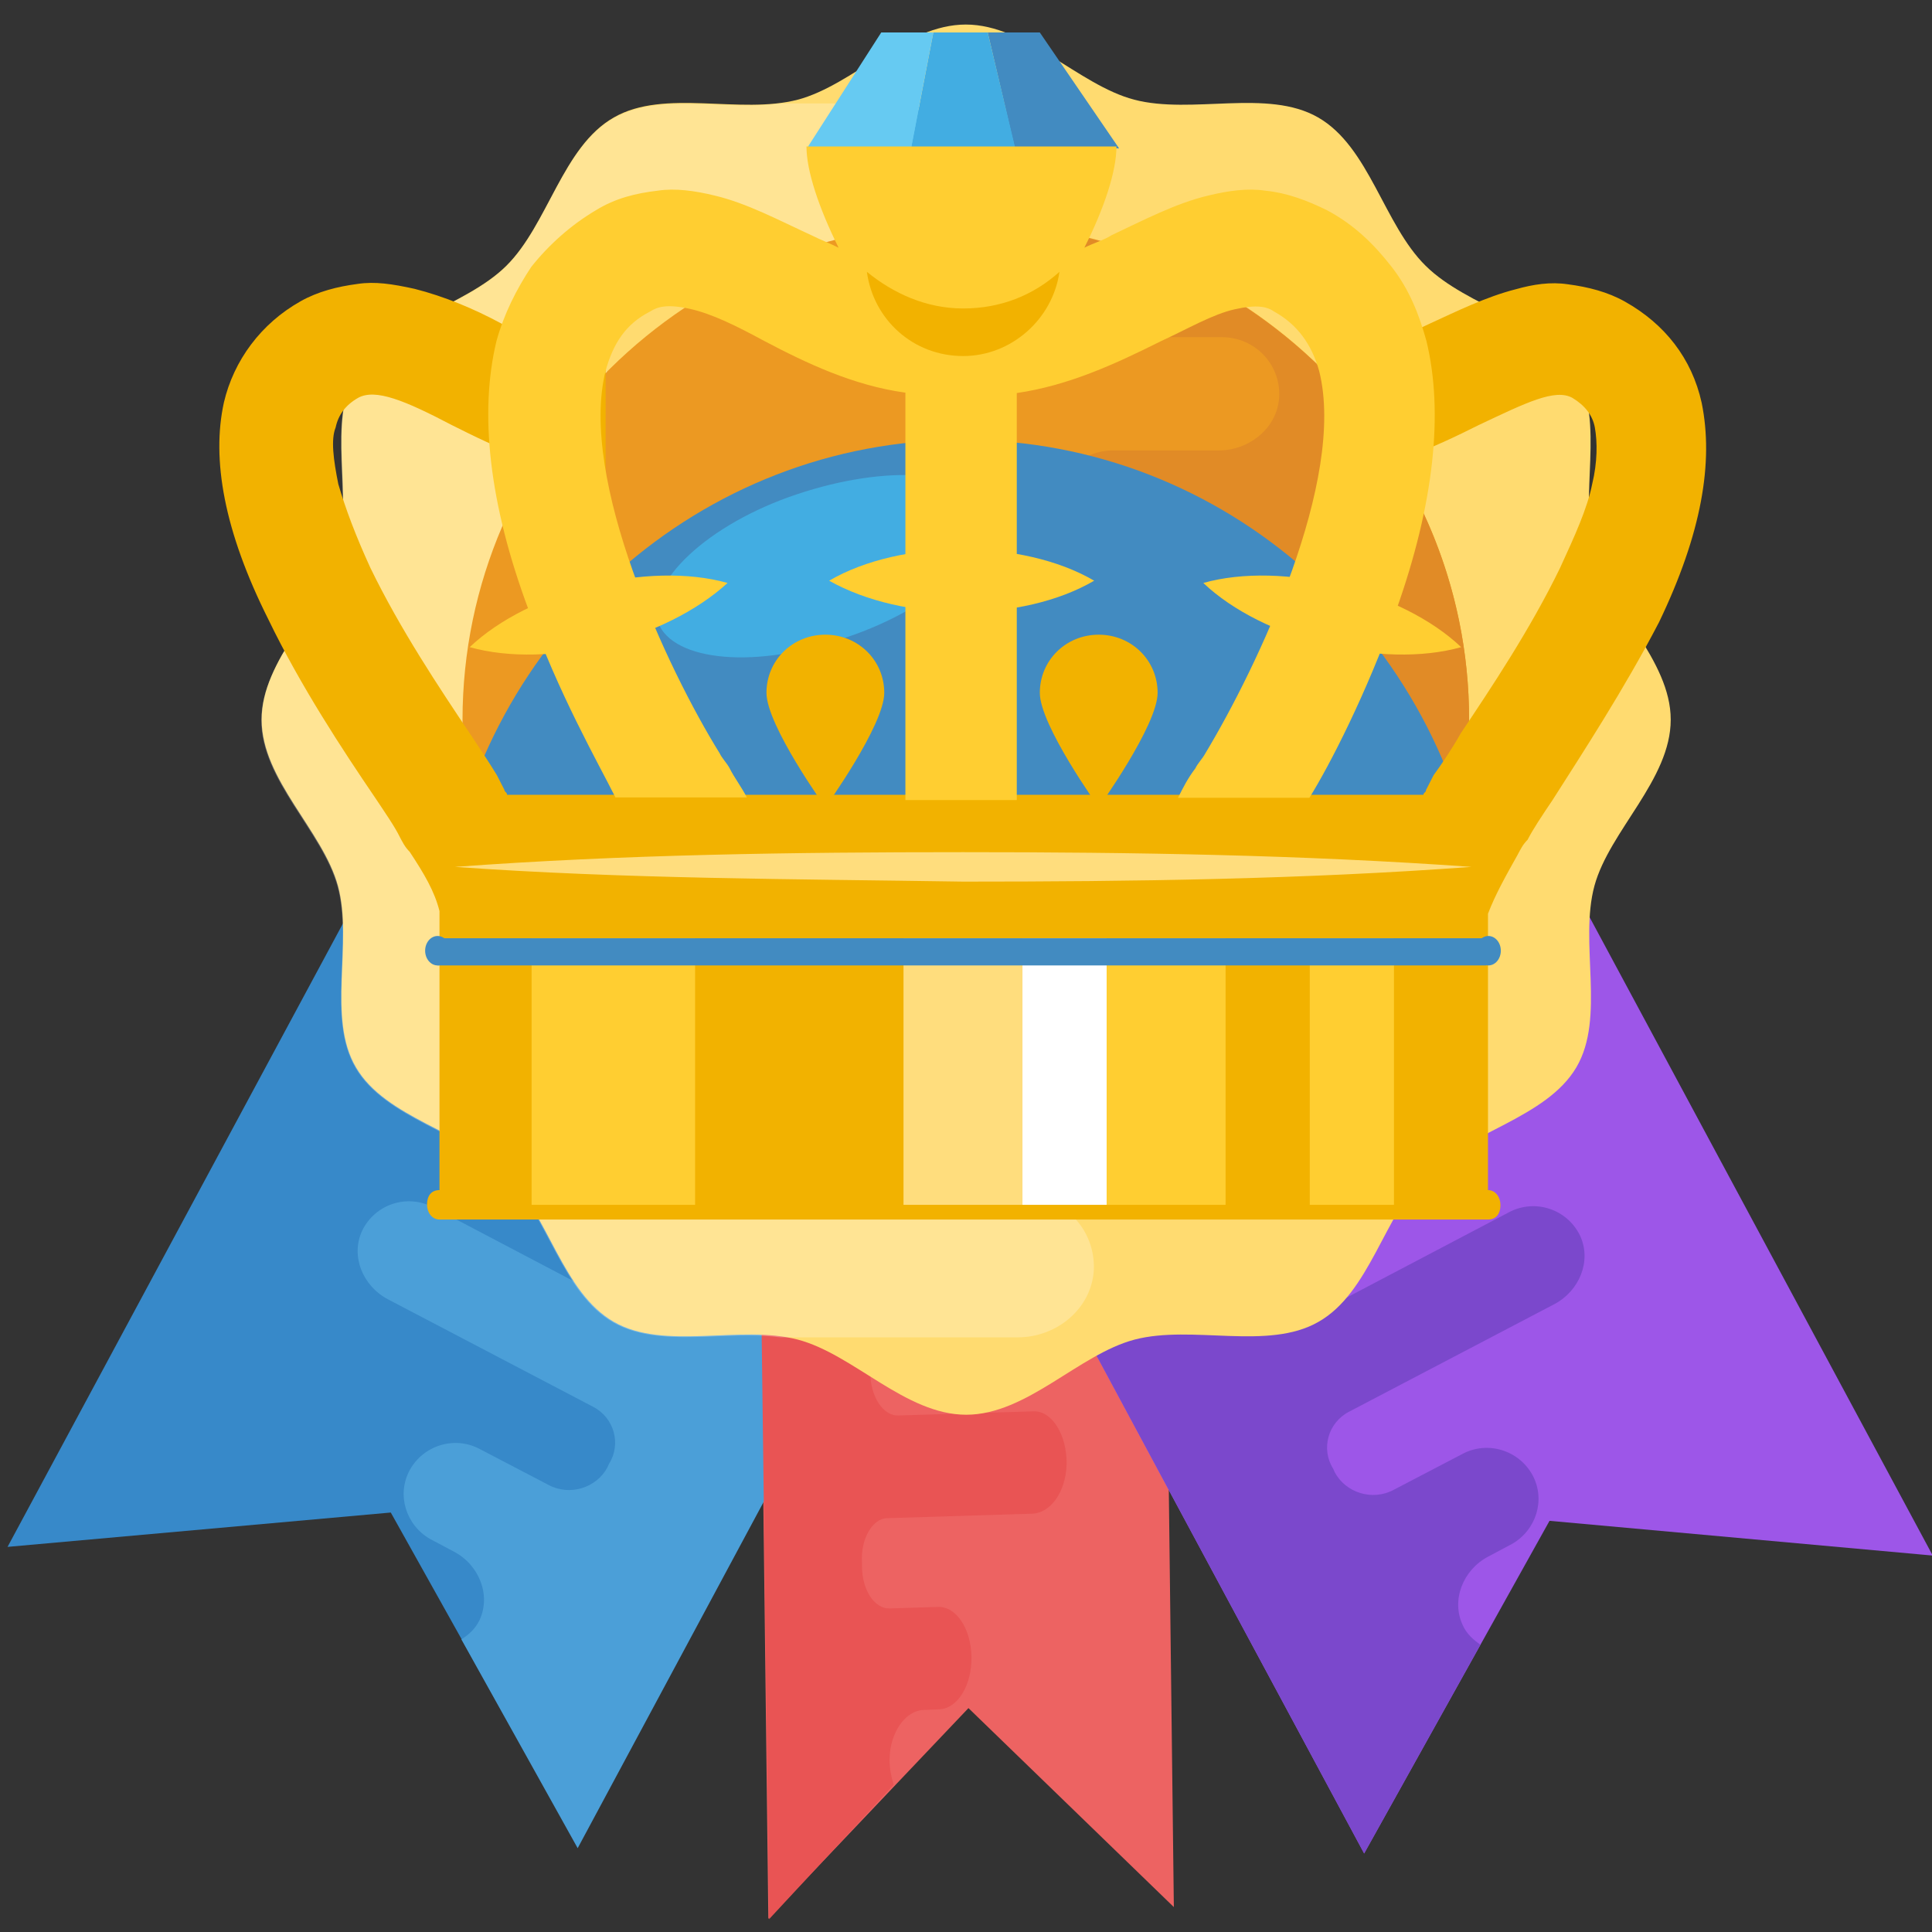 <?xml version="1.0" encoding="utf-8"?>
<!-- Generator: Adobe Illustrator 23.0.3, SVG Export Plug-In . SVG Version: 6.00 Build 0)  -->
<svg version="1.1" id="Capa_1" xmlns="http://www.w3.org/2000/svg" xmlns:xlink="http://www.w3.org/1999/xlink" x="0px" y="0px"
	 viewBox="0 0 511.7 511.7" style="enable-background:new 0 0 511.7 511.7;" xml:space="preserve">
<rect x="0" y="0" width="511.7" height="511.7" fill="#333333" stroke="none"/>
<style type="text/css">
	.st0{fill:#3789C9;}
	.st1{fill:#ED6362;}
	.st2{fill:#9D56E8;}
	.st3{fill:#4B9FD8;}
	.st4{fill:#E95454;}
	.st5{fill:#7B48CC;}
	.st6{fill:#FFDB70;}
	.st7{opacity:0.25;fill:#FFFFFF;enable-background:new    ;}
	.st8{fill:#EC9922;}
	.st9{fill:#E18B26;}
	.st10{fill:#428BC1;}
	.st11{fill:#F2B200;}
	.st12{fill:#42ADE2;}
	.st13{fill:#FFDD7D;}
	.st14{fill:#FFCE31;}
	.st15{fill:#FFFFFF;}
	.st16{fill:#66CAF2;}
</style>
<polygon class="st0" points="113.8,201.9 2,409.7 103.5,400.6 152.7,488.6 264.4,280.8 "/>
<g>
	<polygon class="st1" points="308.1,273.2 310.9,505.1 256.5,452.4 203.5,508.2 200.7,276.3 	"/>
	<polygon class="st2" points="400.2,204.2 511.9,412 410.4,402.8 361.3,490.9 249.6,283.1 	"/>
	<path class="st3" d="M127,429.1c3.1-6.6-0.1-14.6-6.7-18.1l-6.4-3.4c-6.4-3.7-8.9-11.7-5.4-18.2c3.6-6.6,11.9-9.2,18.6-5.6
		l18.2,9.5c5.6,3,12.7,0.8,15.6-4.7l0.4-0.9c3.3-5.2,1.4-12.2-4.2-15.1l-54.4-28.5c-6.6-3.5-9.9-11.4-6.8-18.1
		c3.4-7.1,12-9.9,18.9-6.2l50.4,26.5c5.6,3,12.7,0.8,15.6-4.7l0.3-0.7l0.1-0.2c3.2-5.8,1-13.1-5-16.2l-28.3-14.8
		c-6.6-3.5-9.9-11.4-6.7-18.2c3.4-7,12-9.9,18.9-6.2l31.2,16.4c5.8,3.1,12.8,0.5,15.8-5.3c0-0.1,0-0.1,0.1-0.2c0-0.1,0-0.1,0.1-0.2
		c3.2-5.7,1.4-12.8-4.4-15.9l-33.7-17.7c-6.5-3.5-9.8-11.4-6.7-18c3.4-7.1,12-9.9,18.9-6.2l83.2,43.5L153,489.5l-30.8-55.3
		C124.2,432.9,125.9,431.4,127,429.1z"/>
</g>
<path class="st4" d="M235.6,466c0.1-7.3,4.3-12.9,8.9-13.1l4.6-0.2c4.6-0.4,8.3-6.4,8.2-13.8c-0.1-7.5-4-13.4-8.8-13.3l-12.9,0.4
	c-4,0.1-7.3-4.9-7.3-11.2v-1c-0.4-6.2,2.8-11.6,6.6-11.7l38.6-1.2c4.7-0.2,8.8-5.7,9-13.1c0.1-7.8-3.9-14.2-8.8-14l-35.8,1.1
	c-4,0.1-7.3-4.9-7.4-11.2l0.1-0.8v-0.2c-0.1-6.6,3.2-12.1,7.5-12.2l20-0.6c4.7-0.2,8.8-5.7,9-13.2c0.1-7.8-3.9-14.2-8.8-14
	l-22.3,0.7c-4.1,0.1-7.3-5.2-7.3-11.8c0-0.1,0-0.1,0-0.2c0-0.1,0-0.1,0-0.2c-0.1-6.5,2.9-12.1,7-12.2l23.9-0.8
	c4.6-0.1,8.7-5.7,8.9-13.1c0.1-7.8-3.9-14.2-8.8-14l-59,1.9l3,235.3l33-35.6C236.1,470.8,235.6,468.5,235.6,466z"/>
<path class="st5" d="M387.4,430.4c-3.1-6.6,0.1-14.6,6.7-18.1l6.4-3.4c6.4-3.7,8.9-11.7,5.4-18.2c-3.6-6.6-11.9-9.2-18.6-5.6
	l-18.2,9.5c-5.6,3-12.7,0.8-15.6-4.7l-0.4-0.9c-3.3-5.2-1.4-12.2,4.2-15.1l54.4-28.5c6.6-3.5,9.9-11.4,6.8-18.1
	c-3.4-7.1-12-9.9-18.9-6.2l-50.4,26.5c-5.6,3-12.7,0.8-15.6-4.7l-0.3-0.7l-0.1-0.2c-3.2-5.8-1-13.1,5-16.2l28.3-14.8
	c6.6-3.5,9.9-11.4,6.7-18.2c-3.4-7-12-9.9-18.9-6.2l-31.5,16.3c-5.8,3.1-12.8,0.5-15.8-5.3c0-0.1,0-0.1-0.1-0.2s0-0.1-0.1-0.2
	c-3.2-5.7-1.4-12.8,4.4-15.9l33.7-17.7c6.5-3.5,9.8-11.4,6.7-18c-3.4-7.1-12-9.9-18.9-6.2l-83.2,43.5l111.8,208l30.8-55.3
	C390.2,434.3,388.4,432.7,387.4,430.4z"/>
<path class="st6" d="M442.5,190.6c0,15.9-16.2,29.4-20.2,44c-4.1,15.1,3,34.9-4.8,48.1c-7.9,13.4-28.8,17.2-39.8,28.1
	c-11.1,11-14.9,31.6-28.5,39.3c-13.4,7.7-33.4,0.7-48.7,4.7c-14.8,3.9-28.5,19.9-44.6,19.9s-29.8-16-44.6-19.9
	c-15.3-4-35.3,3-48.7-4.7c-13.6-7.8-17.4-28.4-28.5-39.3c-11.1-11-32-14.7-39.8-28.1c-7.8-13.2-0.7-33-4.8-48.1
	c-4-14.6-20.2-28.1-20.2-44s16.2-29.4,20.2-44c4.1-15.1-3-34.9,4.8-48.1c7.9-13.4,28.8-17.2,39.8-28.1c11.1-11,14.9-31.6,28.5-39.3
	c13.4-7.7,33.4-0.7,48.7-4.7c14.7-3.9,28.5-19.9,44.5-19.9s29.8,16,44.6,19.9c15.3,4,35.3-3,48.7,4.7c13.6,7.8,17.4,28.4,28.5,39.3
	c11.1,11,32,14.7,39.8,28.1c7.8,13.2,0.7,33,4.8,48.1C426.2,161.2,442.5,174.8,442.5,190.6z"/>
<path class="st7" d="M280.4,170.4H166.9c-8.8,0-16.1-7.1-16.1-15.9l0.1-1.1v-0.2c-0.1-9.2,7.5-16.7,16.8-16.7h78.7
	c10.4,0,19.6-7.6,20.2-17.9c0.5-10.8-8.2-19.8-19.1-19.8h-83.3c-9.2,0-16.1-7.6-16-16.7c0-0.1,0-0.1,0-0.2c0-0.1,0-0.1,0-0.2
	c-0.1-9.1,6.8-16.7,16-16.7h87.2c10.3,0,19.5-7.6,20.1-17.8c0.5-10.9-8.2-19.8-19.1-19.8h-45.8c-14.6,2-32-3-44.1,3.9
	c-13.6,7.8-17.4,28.4-28.5,39.3s-32,14.7-39.8,28.1c-7.8,13.2-0.7,33-4.8,48.1c-4,14.6-20.2,28.1-20.2,44s16.2,29.4,20.2,44
	c4.1,15.1-3,34.9,4.8,48.1c7.9,13.4,28.8,17.2,39.8,28.1c11.1,11,14.9,31.6,28.5,39.3c12.1,6.9,29.5,2,44.1,3.9h63
	c10.3,0,19.5-7.6,20.1-17.8c0.5-10.9-8.2-19.8-19.1-19.8h-92.2c-10.9,0-19.6-9-19.1-19.8c0.5-10.2,9.8-17.9,20.1-17.9h35.8
	c10.3-0.3,18.6-8.6,18.6-18.9c0-10.4-8.6-18.9-19.1-18.9h-54.2c-8.8,0-16.1-7.1-15.9-15.9v-1.4c-0.6-8.6,6.4-15.9,15.1-15.9h119.7
	c10.4,0,19.6-7.6,20.2-17.8C300,179.4,291.3,170.4,280.4,170.4z"/>
<path class="st8" d="M255.8,322.3c-73.5,0-133.3-59-133.3-131.6S182.3,59,255.8,59s133.3,59,133.3,131.6S329.3,322.3,255.8,322.3z"
	/>
<path class="st9" d="M389.1,190.6c0-70-55.7-127.3-125.6-131.2h-12.4c-8.2,0-15.5,6-16,14.1c-0.4,8.7,6.5,15.8,15.2,15.8h73.3
	c8.7,0,15.6,7.1,15.2,15.8c-0.4,8.1-7.8,14.2-16,14.2h-28.4c-8.2,0.2-14.8,6.8-14.8,15c0,8.3,6.8,15,15.2,15h43.1
	c7,0,12.8,5.7,12.7,12.6v1.1c0.5,6.8-5.1,12.6-12,12.6h-95.2c-8.3,0-15.6,6-16.1,14.1c-0.4,8.7,6.5,15.8,15.2,15.8h90.2
	c7,0,12.8,5.7,12.8,12.6l-0.1,0.9v0.2c0.1,7.3-6,13.3-13.4,13.3h-62.6c-8.3,0-15.6,6-16.1,14.2c-0.4,8.6,6.5,15.8,15.2,15.8h66.3
	c7.3,0,12.8,6,12.7,13.3c0,0.1,0,0.1,0,0.2c0,0.1,0,0.1,0,0.2c0.1,7.2-5.4,13.3-12.7,13.3h-69.3c-8.2,0-15.5,6-16,14.1
	c-0.4,8.7,6.5,15.8,15.2,15.8H283C343.5,307.1,389.1,254,389.1,190.6z"/>
<path class="st10" d="M392.2,237.4c-9.8-68.6-67.6-120.9-137.2-120.9s-127.3,52.3-137.2,120.3h274.4V237.4z"/>
<path class="st11" d="M450.7,106.7c-2.6-11.8-9.8-20.9-20.3-26.8c-4.6-2.6-9.8-3.9-15.1-4.6c-4.6-0.7-9.2,0-13.8,1.3
	c-7.9,2-15.8,5.9-23,9.2c-9.8,4.6-19,9.2-27.6,9.2V125c15.1,0,28.9-6.5,40.7-12.4c12.5-5.9,20.3-9.8,24.9-7.2c3.3,2,5.3,4.6,5.9,7.8
	c0.7,3.9,0.7,9.2-0.7,15c-1.3,6.5-4.6,13.7-8.5,22.2c-7.9,16.3-18.4,32-26.3,43.8c-2.6,4.6-5.3,8.5-7.2,11.1l-2,3.9
	c0,0.7-0.7,0.7-0.7,1.3H134.3c0-0.7-0.7-0.7-0.7-1.3l-2-3.9c-2-3.3-4.6-7.2-7.2-11.1c-7.9-11.8-18.4-27.5-26.3-43.8
	c-3.9-8.5-6.6-15.7-8.5-22.2c-1.3-6.5-2-11.8-0.7-15c0.7-3.3,2.6-5.9,5.9-7.8c4.6-2.6,12.5,0.7,24.9,7.2
	c11.8,5.9,24.9,12.4,40.7,12.4V94.9c-8.5,0-17.7-4.6-27.6-9.2c-7.2-3.9-15.1-7.2-23-9.2c-5.9-1.3-10.5-2-15.1-1.3
	c-5.3,0.7-10.5,2-15.1,4.6c-10.5,5.9-17.7,15.7-20.3,26.8c-3.3,15,0,34,11.8,57.5c8.5,17.6,19.7,34.6,28.2,47.1
	c2.6,3.9,5.3,7.8,6.6,10.5c0.7,1.3,1.3,2.6,2.6,3.9c3.9,5.9,6.6,10.5,7.9,15.7v73.9c-2,0-3.3,1.3-3.3,3.9c0,2,1.3,3.9,3.3,3.9h277.7
	c2,0,3.3-1.3,3.3-3.9c0-2-1.3-3.9-3.3-3.9V242c2-5.2,4.6-9.8,7.9-15.7c0.7-1.3,1.3-2.6,2.6-3.9c1.3-2.6,3.9-6.5,6.6-10.5
	c7.9-12.4,19-29.4,28.2-47.1C450.7,141.3,453.9,122.4,450.7,106.7"/>
<path class="st12" d="M261,134.8c3.3,10.5-13.1,26.1-36.8,34c-23.6,8.5-45.9,6.5-49.9-3.9c-3.3-10.5,13.1-26.1,36.8-34
	S257,124.3,261,134.8"/>
<path class="st13" d="M239.3,248.5h31.5v70.6h-31.5L239.3,248.5z"/>
<path class="st14" d="M293.1,248.5h31.5v70.6h-31.5V248.5z"/>
<path class="st15" d="M270.8,248.5h22.3v70.6h-22.3V248.5z"/>
<path class="st14" d="M346.9,248.5h22.3v70.6h-22.3V248.5z"/>
<path class="st11" d="M132.3,239H152v61.8h-19.7V239z"/>
<path class="st14" d="M140.8,248.5h43.3v70.6h-43.3V248.5z"/>
<g>
	<path class="st11" d="M234.2,183.5c0,8.6-15.6,30.3-15.6,30.3s-15.6-21.7-15.6-30.3c0-8.6,6.9-15.4,15.6-15.4
		S234.2,174.9,234.2,183.5"/>
	<path class="st11" d="M306.6,183.5c0,8.6-15.6,30.3-15.6,30.3s-15.6-21.7-15.6-30.3c0-8.6,6.9-15.4,15.6-15.4
		S306.6,174.9,306.6,183.5"/>
</g>
<path class="st16" d="M291.5,55.9h-73l17.4-26.9H273L291.5,55.9z"/>
<g>
	<path class="st14" d="M124.4,171.4c15.8-15,47.3-22.9,68.3-17C176.3,169.4,145.4,177.3,124.4,171.4"/>
	<path class="st14" d="M387,171.4c-21,5.9-52.5-2-68.3-17C339.7,148.5,371.2,156.4,387,171.4"/>
	<path class="st14" d="M219.6,153.8c19-11.1,51.2-11.1,70.2,0C270.8,164.9,239.3,164.9,219.6,153.8"/>
</g>
<path class="st10" d="M261.6,8.6l7.2,30.7h27.6l-21-30.7L261.6,8.6z"/>
<path class="st12" d="M261.6,8.6h-14.4l-5.9,30.7h27.6L261.6,8.6z"/>
<path class="st16" d="M247.2,8.6l-5.9,30.7h-27.6l19.7-30.7L247.2,8.6z"/>
<path class="st13" d="M120.5,229.6c44.6-3.3,89.9-3.9,134.6-3.9s89.9,0.7,134.6,3.9c-44.6,3.3-89.9,3.9-134.6,3.9
	C210.4,232.8,165.1,232.8,120.5,229.6"/>
<g>
	<path class="st10" d="M115.9,248.5h277.7v7.2H115.9V248.5z"/>
	<ellipse class="st10" cx="115.9" cy="251.8" rx="3.3" ry="3.9"/>
	<ellipse class="st10" cx="394.2" cy="251.8" rx="3.3" ry="3.9"/>
</g>
<path class="st14" d="M377.8,90.3c-2-7.2-4.6-13.7-9.2-19.6c-4.6-5.9-9.8-11.1-17.1-15c-5.3-2.6-10.5-4.6-16.4-5.2
	c-4.6-0.7-9.8,0-15.1,1.3c-8.5,2-17.1,6.5-25.6,10.5c-2,1.3-4.6,2-7.2,3.3c5.3-10.5,8.5-20.3,8.5-26.8h-82.1
	c0,6.5,3.3,16.3,8.5,26.8c-2.6-1.3-4.6-2-7.2-3.3c-8.5-3.9-17.1-8.5-25.6-10.5c-5.3-1.3-10.5-2-15.1-1.3c-5.9,0.7-11.2,2-16.4,5.2
	c-6.6,3.9-12.5,9.2-17.1,15c-3.9,5.9-7.2,12.4-9.2,19.6c-4.6,19-2,43.1,8.5,71.2c7.9,22.2,18.4,40.5,23,49.7h34.8
	c-1.3-2.6-3.3-5.2-4.6-7.8c-0.7-1.3-2-2.6-2.6-3.9c-13.8-22.2-37.4-72.6-30.2-101.3c2-7.2,5.3-12.4,11.8-15.7c2-1.3,4.6-2,10.5-0.7
	c5.9,1.3,12.5,4.6,19.7,8.5c11.2,5.9,23.6,11.8,37.4,13.7v107.9h29.5V104.1c13.8-2,26.3-7.8,38.1-13.7c7.2-3.3,13.8-7.2,19.7-8.5
	c5.9-1.3,8.5-0.7,10.5,0.7c5.9,3.3,9.8,8.5,11.8,15.7c7.2,28.8-16.4,78.4-30.2,101.3c-0.7,1.3-2,2.6-2.6,3.9c-2,2.6-3.3,5.2-4.6,7.8
	h34.8c5.3-8.5,15.1-27.5,23-49.7C379.8,133.5,382.4,109.3,377.8,90.3"/>
<path class="st11" d="M255.1,81.7c-9.8,0-18.5-4-25.5-9.7c1.7,12.6,12.2,22.3,25.5,22.3c12.7,0,23.7-9.7,25.5-22.3
	C273.6,78.3,264.9,81.7,255.1,81.7"/>
</svg>
